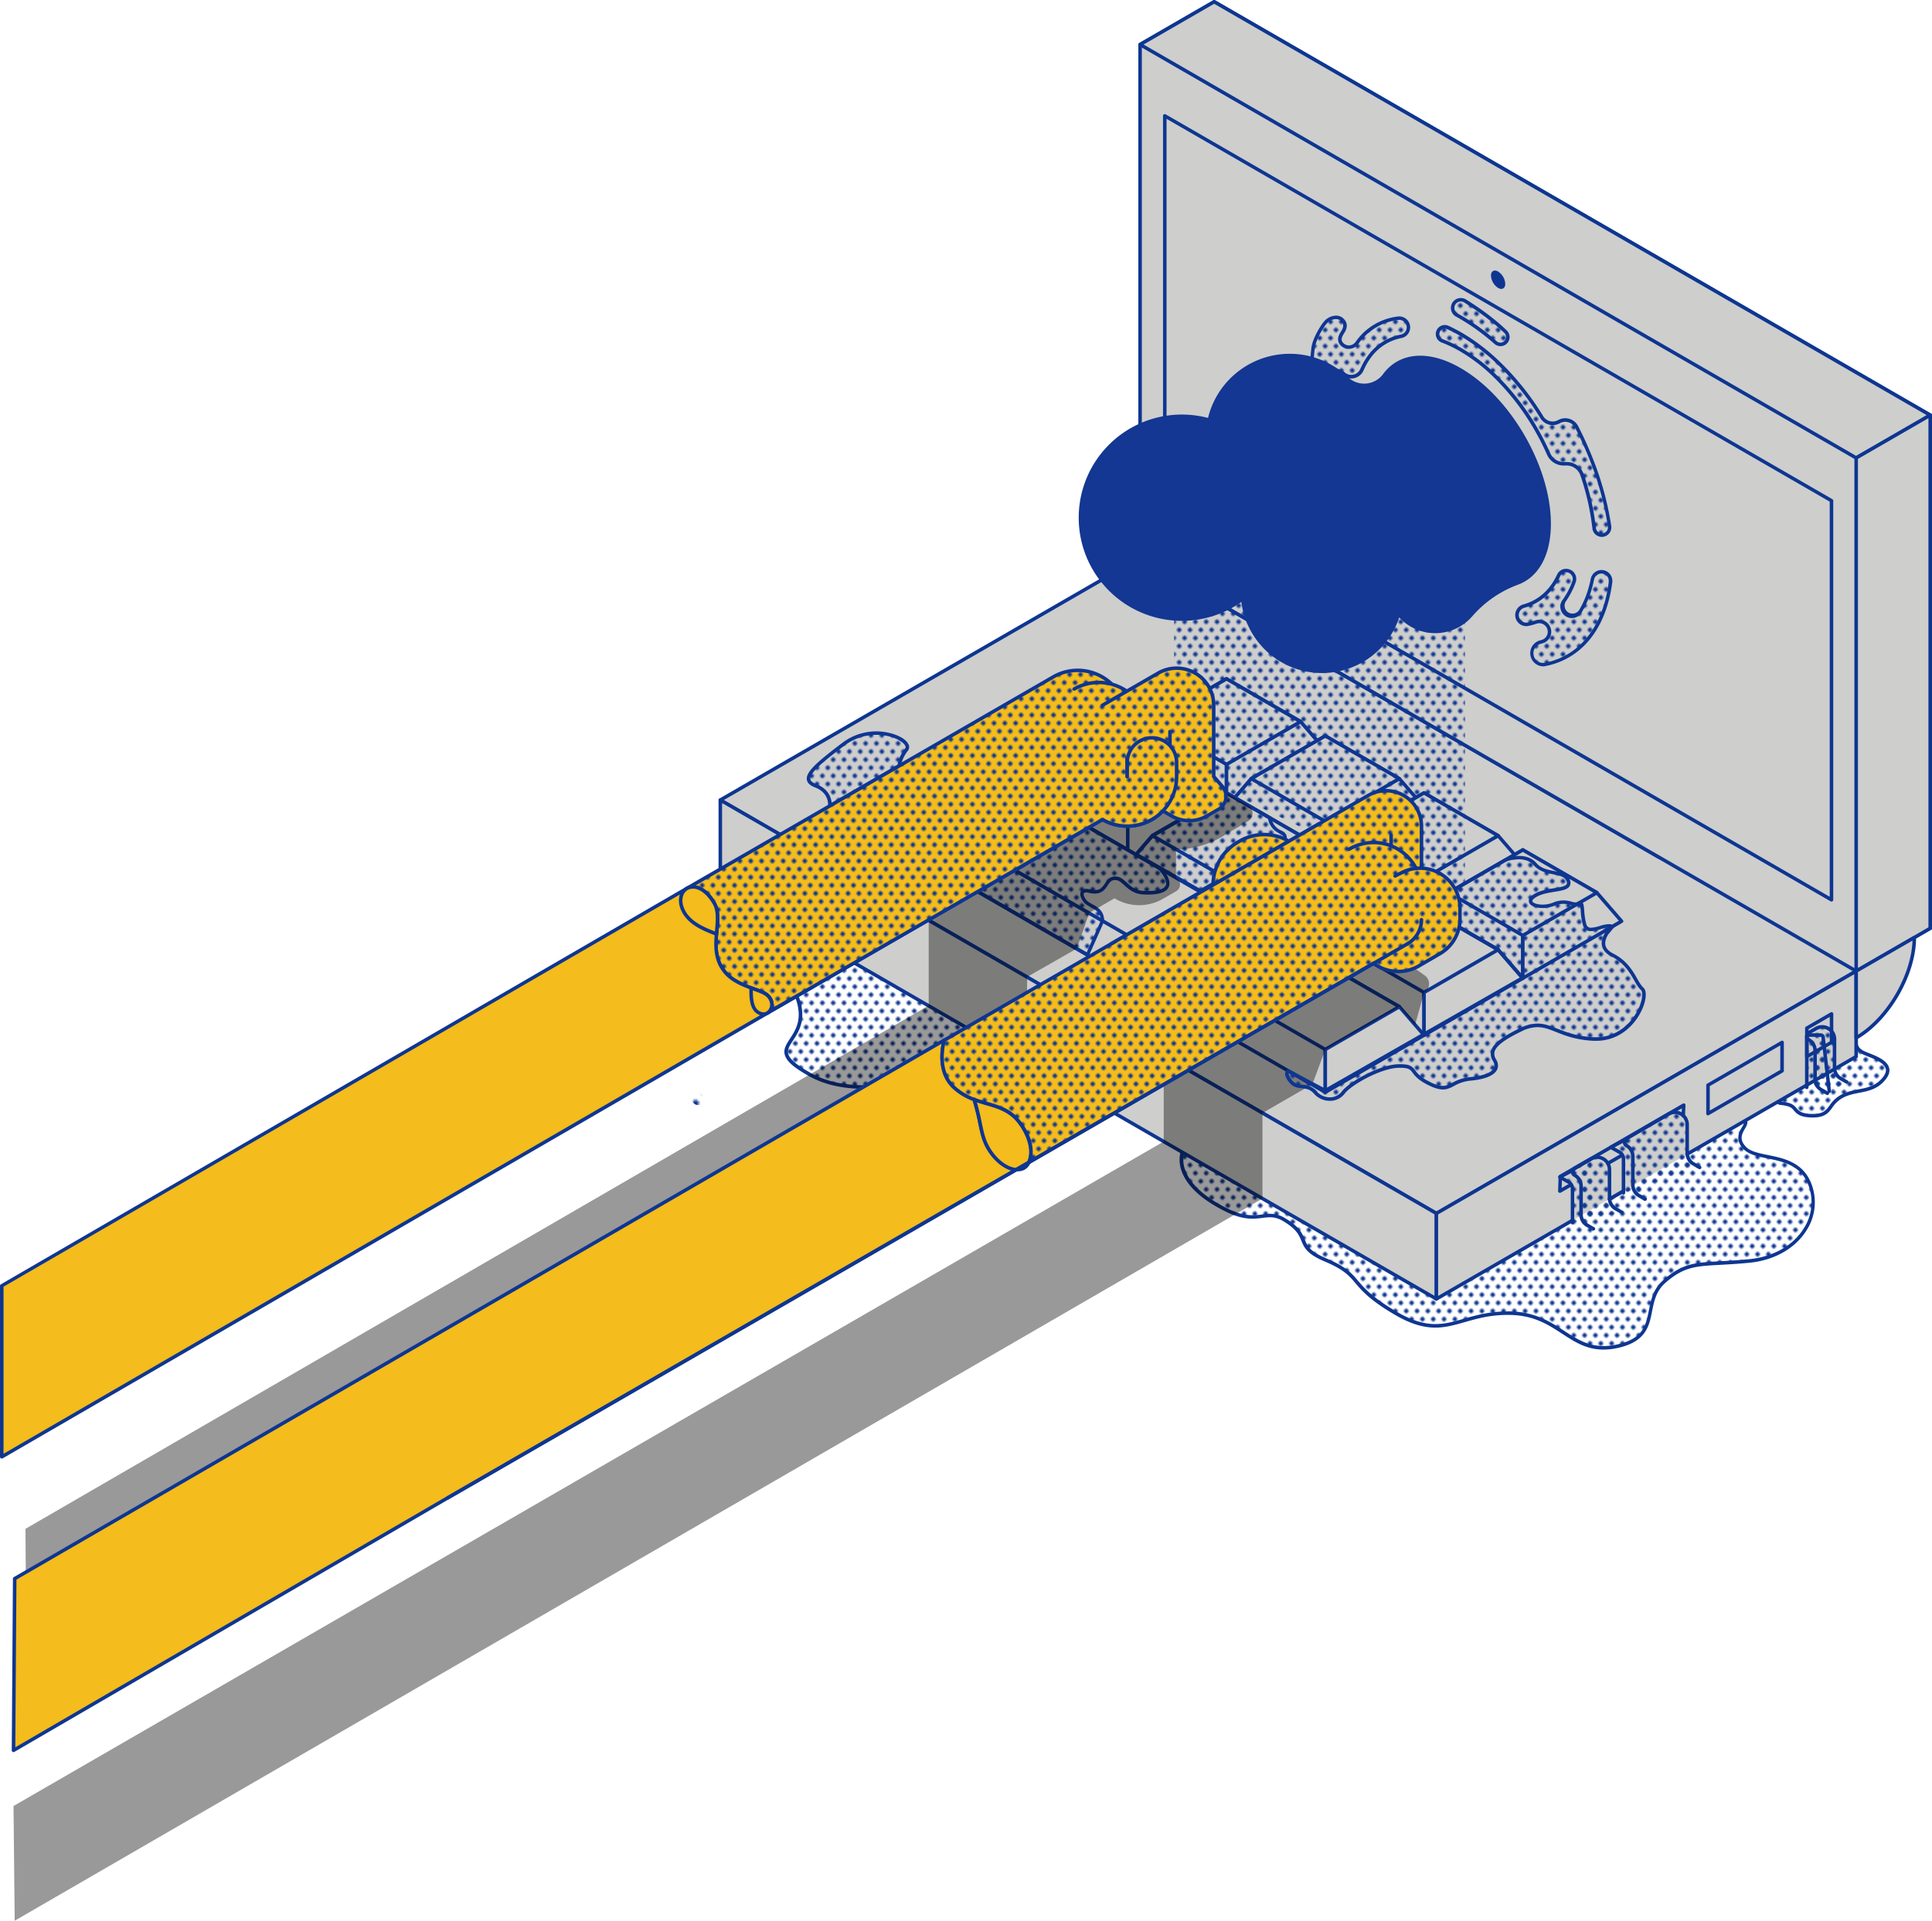 <svg xmlns="http://www.w3.org/2000/svg" xmlns:xlink="http://www.w3.org/1999/xlink" viewBox="0 0 1315.2 1307.65"><defs><style>.cls-1{fill:none;}.cls-2{fill:#0e3691;}.cls-3{fill:url(#새_패턴_견본_1);}.cls-4{fill:url(#새_패턴_견본_1-3);}.cls-5{fill:#cececd;}.cls-6{fill:#010000;opacity:0.4;}.cls-7{fill:#133792;}.cls-8{fill:#f4bc1c;}.cls-9{fill:url(#새_패턴_견본_1-33);}</style><pattern id="새_패턴_견본_1" data-name="새 패턴 견본 1" width="8" height="12" patternTransform="translate(-101.89 -13.37) scale(1.37)" patternUnits="userSpaceOnUse" viewBox="0 0 8 12"><rect class="cls-1" width="8" height="12"/><circle class="cls-2" cx="8" cy="12" r="1.65"/><circle class="cls-2" cy="12" r="1.65"/><circle class="cls-2" cx="4" cy="6" r="1.65"/><circle class="cls-2" cx="8" r="1.65"/><circle class="cls-2" r="1.65"/></pattern><pattern id="새_패턴_견본_1-3" data-name="새 패턴 견본 1" width="8" height="12" patternTransform="translate(26.24 -29.31) scale(0.92)" patternUnits="userSpaceOnUse" viewBox="0 0 8 12"><rect class="cls-1" width="8" height="12"/><circle class="cls-2" cx="8" cy="12" r="1.65"/><circle class="cls-2" cy="12" r="1.65"/><circle class="cls-2" cx="4" cy="6" r="1.65"/><circle class="cls-2" cx="8" r="1.65"/><circle class="cls-2" r="1.65"/></pattern><pattern id="새_패턴_견본_1-33" data-name="새 패턴 견본 1" width="8" height="12" patternTransform="translate(25.32 -32.07) scale(0.92)" patternUnits="userSpaceOnUse" viewBox="0 0 8 12"><rect class="cls-1" width="8" height="12"/><circle class="cls-2" cx="8" cy="12" r="1.65"/><circle class="cls-2" cy="12" r="1.65"/><circle class="cls-2" cx="4" cy="6" r="1.65"/><circle class="cls-2" cx="8" r="1.65"/><circle class="cls-2" r="1.65"/></pattern></defs><title>자산 2</title><g id="레이어_2" data-name="레이어 2"><g id="Layer_1" data-name="Layer 1"><circle class="cls-3" cx="475.19" cy="748.36" r="4.03"/><path class="cls-4" d="M512,598s-27.49,3.73-24.06,28.12,41.51,18.41,54.44,52-28.38,32.45,8.74,53.29,87.54-3.13,130.06,1.64,57.24-28.28,57.24-28.28Z"/><path class="cls-2" d="M589.16,741.29c-15.69,0-28-2.8-38.68-8.8-10.33-5.8-15.2-10.15-16.28-14.54-1-3.88,1.17-7.13,3.63-10.9,4-6.15,9-13.81,3.38-28.46-6.58-17.11-20-23.73-31.74-29.57-10.82-5.35-21-10.41-22.76-22.68-1-7,.4-13.09,4.13-18,7.18-9.49,20.39-11.38,20.95-11.45a1.2,1.2,0,0,1,.67.1L738.88,703.71a1.2,1.2,0,0,1,.59,1.57c-.13.3-13.54,29.46-50.12,29.46h0a75,75,0,0,1-8.35-.48,108,108,0,0,0-12.1-.64c-12.94,0-26.65,1.95-39.9,3.83S602.07,741.29,589.16,741.29Zm-77.39-142c-2.06.36-13.06,2.59-19,10.48-3.33,4.4-4.56,9.86-3.66,16.23,1.55,11,10.77,15.59,21.45,20.87,12.19,6,26,12.87,32.92,30.85,6.08,15.79.48,24.37-3.61,30.63-2.24,3.43-4,6.14-3.31,9,.88,3.59,5.69,7.73,15.12,13,10.33,5.8,22.25,8.5,37.51,8.5,12.73,0,26.33-1.93,39.49-3.8,13.34-1.9,27.13-3.86,40.24-3.86a110.09,110.09,0,0,1,12.37.65,72.79,72.79,0,0,0,8.08.46c31.13,0,44.68-21.9,47.4-27Z"/><path class="cls-4" d="M1187.94,763c3.09,3-8.93,9.5,0,18.62s35.89,2.14,44.33,25-9.19,48.66-41.54,51.76-40.76-.72-57.5,13.79-.88,37.43-32.37,44.3-37.68-21.75-72.61-22.51-44.45,19.76-78.13,0S928.9,869,902.18,857.67c-22.16-9.37-8.08-15.75-28.32-27.53-12.52-7.29-17.56,4.17-38.92-6.37-38.21-18.85-29.85-39.52-29.85-39.52Z"/><path class="cls-2" d="M1091.55,918.81c-11.58,0-19.54-5.2-28-10.71-9.43-6.15-19.18-12.52-35.35-12.87-13-.29-22.56,2.46-31,4.87-6.73,1.93-13.08,3.75-20.11,3.75-8.64,0-17.42-2.79-27.62-8.78-17-9.95-22.43-16.38-26.84-21.56s-7.82-9.18-21-14.74c-12-5.08-13.83-9.44-15.75-14.06-1.66-4-3.37-8.11-12.71-13.54a16.39,16.39,0,0,0-8.65-2.44,41.5,41.5,0,0,0-5.13.43,51.68,51.68,0,0,1-6.75.53c-5.79,0-11.61-1.54-18.32-4.86-38.76-19.13-30.78-40.16-30.43-41a1.2,1.2,0,0,1,1-.75l382.84-21.22a1.22,1.22,0,0,1,.9.34c1.81,1.76.52,4-.73,6.15-2,3.46-4.26,7.38.75,12.49,3,3.11,8.52,4.22,14.85,5.51,10.78,2.19,24.2,4.91,29.75,20a35.13,35.13,0,0,1-3.54,31.42c-7.74,12.31-22,20.31-39,21.95-7.77.75-14.06,1.09-19.62,1.39-17,.93-24.79,1.35-37.21,12.11-6.46,5.59-7.86,12.62-9.21,19.42-2,10.26-4.16,20.88-23.69,25.14A45.06,45.06,0,0,1,1091.55,918.81Zm-65.2-26,1.92,0c16.86.37,27.35,7.22,36.61,13.26,8.13,5.31,15.81,10.32,26.67,10.32a42.67,42.67,0,0,0,9.05-1c18-3.93,19.78-12.89,21.85-23.27,1.43-7.2,2.92-14.64,10-20.77,13-11.3,21.07-11.74,38.66-12.69,5.53-.3,11.79-.64,19.52-1.38,16.3-1.57,29.87-9.16,37.2-20.84a32.78,32.78,0,0,0,3.33-29.32c-5.09-13.81-17.25-16.27-28-18.45-6.44-1.31-12.52-2.54-16.09-6.18-6.28-6.41-3.17-11.8-1.11-15.36a7.81,7.81,0,0,0,1.28-2.86L806,785.39a19.31,19.31,0,0,0,.89,11.33c4.38,12,18,20.73,28.59,26,6.37,3.14,11.86,4.61,17.26,4.61a50.07,50.07,0,0,0,6.45-.51,43.21,43.21,0,0,1,5.43-.45,18.65,18.65,0,0,1,9.85,2.77c10,5.84,12,10.54,13.71,14.69,1.8,4.33,3.36,8.08,14.47,12.77,13.67,5.78,17.29,10,21.86,15.39,4.29,5,9.62,11.3,26.22,21,9.83,5.76,18.22,8.45,26.41,8.45,6.69,0,12.6-1.69,19.45-3.66C1004.74,895.47,1014,892.82,1026.35,892.82Z"/><path class="cls-4" d="M1263.58,709.65s-1,4.17,4.75,7,22.59,6.83,14.58,17.3-19,7.15-28.87,12.42-7,13.29-19.93,13.29-10.54-5.73-16.27-7.45-7-.36-7.11-2.3S1263.58,709.65,1263.58,709.65Z"/><path class="cls-2" d="M1234.1,760.81c-8.78,0-11-2.58-13-4.86a7.1,7.1,0,0,0-3.59-2.64,24.31,24.31,0,0,0-5-1c-1.4-.14-2.85-.29-3-2.4-.06-1-.1-1.86,26.87-21.87,13.08-9.7,26.35-19.3,26.48-19.39a1.2,1.2,0,0,1,1.87,1.25c0,.12-.64,3.3,4.11,5.61.89.43,2.08.9,3.44,1.45,5.19,2.06,12.29,4.88,13.69,9.93.67,2.41,0,5-2.13,7.73-5.25,6.85-11.77,8.12-18.09,9.35-3.73.73-7.58,1.48-11.17,3.39a20.1,20.1,0,0,0-7.2,6.68C1244.83,757.54,1242.41,760.81,1234.1,760.81Zm-21.92-10.92.56.06a26.41,26.41,0,0,1,5.44,1.07,9.37,9.37,0,0,1,4.71,3.36c1.73,2,3.52,4,11.21,4,7.11,0,8.9-2.42,11.37-5.77a22.37,22.37,0,0,1,8-7.37c3.9-2.09,7.94-2.87,11.84-3.63,6.14-1.2,11.95-2.33,16.64-8.46,1.62-2.12,2.19-4,1.72-5.63-1.08-3.9-7.54-6.47-12.26-8.34-1.41-.56-2.63-1-3.61-1.52-3.61-1.75-4.89-4-5.31-5.78C1243.84,725.43,1216,746,1212.17,749.9Z"/><polyline class="cls-5" points="1263.58 661.13 977.82 826.11 490.35 544.67 776.11 379.69 910.58 457.32 1129.1 583.49"/><path class="cls-2" d="M977.82,827.3a1.21,1.21,0,0,1-.6-.16L489.75,545.71a1.2,1.2,0,0,1,0-2.07l285.76-165a1.2,1.2,0,0,1,1.2,0l353,203.8a1.2,1.2,0,1,1-1.2,2.07L776.11,381.07,492.75,544.67,977.82,824.72,1263,660.09a1.2,1.2,0,1,1,1.2,2.07l-285.76,165A1.21,1.21,0,0,1,977.82,827.3Z"/><polygon class="cls-5" points="490.35 544.67 977.82 826.11 977.82 884.34 490.35 602.9 490.35 544.67"/><path class="cls-2" d="M977.82,885.53a1.22,1.22,0,0,1-.6-.16L489.75,603.93a1.2,1.2,0,0,1-.6-1V544.67a1.2,1.2,0,0,1,1.8-1L978.42,825.07a1.2,1.2,0,0,1,.6,1v58.23a1.2,1.2,0,0,1-.6,1A1.22,1.22,0,0,1,977.82,885.53ZM491.55,602.2,976.62,882.26V826.8L491.55,546.74Z"/><line class="cls-5" x1="1105.01" y1="810.9" x2="1095.68" y2="816.29"/><path class="cls-2" d="M1095.68,817.49a1.2,1.2,0,0,1-.6-2.24l9.33-5.38a1.2,1.2,0,1,1,1.2,2.07l-9.33,5.38A1.19,1.19,0,0,1,1095.68,817.49Z"/><polyline class="cls-5" points="1070.47 830.84 977.82 884.34 977.82 826.11 1263.58 661.13 1263.58 719.36 1148.6 785.74"/><path class="cls-2" d="M977.82,885.53a1.22,1.22,0,0,1-.6-.16,1.2,1.2,0,0,1-.6-1V826.11a1.2,1.2,0,0,1,.6-1l285.76-165a1.2,1.2,0,0,1,1.8,1v58.23a1.2,1.2,0,0,1-.6,1l-115,66.38a1.2,1.2,0,1,1-1.2-2.07l114.38-66V663.2L979,826.8v55.46l90.86-52.46a1.2,1.2,0,1,1,1.2,2.07l-92.65,53.49A1.22,1.22,0,0,1,977.82,885.53Z"/><line class="cls-5" x1="1105.01" y1="810.9" x2="1095.68" y2="816.29"/><path class="cls-2" d="M1095.68,817.49a1.2,1.2,0,0,1-.6-2.24l9.33-5.38a1.2,1.2,0,1,1,1.2,2.07l-9.33,5.38A1.19,1.19,0,0,1,1095.68,817.49Z"/><polygon class="cls-5" points="776.11 379.69 776.11 30.31 826.54 1.2 1314 282.64 1314 632.01 1263.58 661.13 1129.1 583.49 910.58 457.32 776.11 379.69"/><path class="cls-2" d="M1263.58,662.32a1.19,1.19,0,0,1-.6-.16L775.51,380.72a1.2,1.2,0,0,1-.6-1V30.31a1.2,1.2,0,0,1,.6-1L825.94.16a1.2,1.2,0,0,1,1.2,0L1314.6,281.6a1.2,1.2,0,0,1,.6,1V632a1.2,1.2,0,0,1-.6,1l-50.43,29.11A1.19,1.19,0,0,1,1263.58,662.32ZM777.31,379l486.27,280.75,49.23-28.42v-348L826.54,2.58,777.31,31Z"/><polygon class="cls-5" points="1246.77 340.87 792.92 78.84 792.92 350.57 1246.77 612.6 1246.77 340.87"/><path class="cls-2" d="M1246.77,613.8a1.19,1.19,0,0,1-.6-.16l-453.85-262a1.2,1.2,0,0,1-.6-1V78.84a1.2,1.2,0,0,1,1.8-1l453.85,262a1.2,1.2,0,0,1,.6,1V612.6a1.2,1.2,0,0,1-1.2,1.2ZM794.12,349.88l451.45,260.65v-269L794.12,80.91Z"/><polygon class="cls-5" points="826.54 1.2 776.11 30.31 1263.58 311.75 1314 282.64 826.54 1.2"/><path class="cls-2" d="M1263.58,312.95a1.2,1.2,0,0,1-.6-.16L775.51,31.35a1.2,1.2,0,0,1,0-2.07L825.94.16a1.2,1.2,0,0,1,1.2,0L1314.6,281.6a1.2,1.2,0,0,1,0,2.07l-50.43,29.11A1.2,1.2,0,0,1,1263.58,312.95ZM778.5,30.31l485.07,280.06,48-27.73L826.54,2.58Z"/><polygon class="cls-5" points="1263.58 311.75 1263.58 311.75 1263.58 661.13 1314 632.01 1314 282.64 1314 282.64 1263.58 311.75"/><path class="cls-2" d="M1263.58,662.32a1.2,1.2,0,0,1-1.2-1.2V311.75a1.2,1.2,0,0,1,.6-1l50.43-29.11a1.2,1.2,0,0,1,1.79,1V632a1.2,1.2,0,0,1-.6,1l-50.43,29.11A1.19,1.19,0,0,1,1263.58,662.32Zm1.2-349.88V659.05l48-27.73V284.71Z"/><path class="cls-2" d="M1024.7,193.25c0,3.08-2.18,4.32-4.86,2.77a10.7,10.7,0,0,1-4.86-8.38c0-3.08,2.17-4.32,4.86-2.77A10.71,10.71,0,0,1,1024.7,193.25Z"/><path class="cls-5" d="M1303.18,638.26h0l-39.6,22.86v45.44C1285.45,693.94,1303.18,663.36,1303.18,638.26Z"/><path class="cls-2" d="M1263.58,707.76a1.2,1.2,0,0,1-1.2-1.2V661.13a1.2,1.2,0,0,1,.6-1l39.6-22.86a1.2,1.2,0,0,1,1.8,1c0,25.44-18,56.54-40.2,69.34A1.2,1.2,0,0,1,1263.58,707.76Zm1.2-45.95v42.63c20.07-12.64,36.24-40.52,37.16-64.08Z"/><path class="cls-2" d="M1230,720.55a1.2,1.2,0,0,1-1.2-1.2V699.94a1.2,1.2,0,0,1,.6-1l16.81-9.71a1.2,1.2,0,0,1,1.8,1v19.41a1.2,1.2,0,0,1-.6,1l-16.81,9.71A1.2,1.2,0,0,1,1230,720.55Zm1.2-19.92v16.64l14.41-8.32V692.31Z"/><polygon class="cls-5" points="1213.15 709.65 1213.15 729.06 1162.72 758.17 1162.72 738.76 1213.15 709.65"/><path class="cls-2" d="M1162.72,759.37a1.2,1.2,0,0,1-1.2-1.2V738.76a1.2,1.2,0,0,1,.6-1l50.43-29.11a1.2,1.2,0,0,1,1.8,1v19.41a1.2,1.2,0,0,1-.6,1l-50.43,29.12A1.2,1.2,0,0,1,1162.72,759.37Zm1.2-19.92V756.1l48-27.73V711.72Z"/><path class="cls-2" d="M1094.53,793.24a1.2,1.2,0,0,1-.6-2.23l9-5.19a1.2,1.2,0,0,1,1.2,2.08l-9,5.19A1.19,1.19,0,0,1,1094.53,793.24Z"/><path class="cls-2" d="M1061.87,812.1a1.2,1.2,0,0,1-1.2-1.24l.34-10a1.2,1.2,0,0,1,.6-1l84-48.52a1.2,1.2,0,0,1,1.79,1.09l-.34,7.23a1.19,1.19,0,0,1-1.25,1.14,1.2,1.2,0,0,1-1.14-1.25l.24-5-81.57,47.1-.25,7.16,5.24-3a1.2,1.2,0,0,1,1.2,2.08l-7.11,4.11A1.21,1.21,0,0,1,1061.87,812.1Z"/><polygon class="cls-5" points="784.51 491.29 767.71 510.7 834.94 549.52 834.94 549.52 834.94 462.18 784.51 491.29"/><path class="cls-2" d="M834.94,550.72a1.19,1.19,0,0,1-.6-.16l-67.24-38.82a1.2,1.2,0,0,1-.31-1.82l16.81-19.41a1.18,1.18,0,0,1,.31-.25l50.43-29.11a1.2,1.2,0,0,1,1.8,1v87.34a1.2,1.2,0,0,1-1.2,1.2Zm-65.38-40.33,64.18,37.06V464.25l-48.46,28Z"/><polygon class="cls-5" points="885.37 491.29 834.94 462.18 834.94 462.18 834.94 549.52 902.18 510.7 885.37 491.29"/><path class="cls-2" d="M834.94,550.72a1.2,1.2,0,0,1-1.2-1.2V462.18a1.2,1.2,0,0,1,1.8-1L886,490.25a1.2,1.2,0,0,1,.31.25l16.81,19.41a1.2,1.2,0,0,1-.31,1.82l-67.24,38.82A1.19,1.19,0,0,1,834.94,550.72Zm1.2-86.47v83.19l64.18-37.06L884.6,492.23Z"/><polygon class="cls-5" points="834.94 520.4 885.37 491.29 834.94 462.18 784.51 491.29 834.94 520.4"/><path class="cls-2" d="M834.94,521.6a1.19,1.19,0,0,1-.6-.16l-50.43-29.11a1.2,1.2,0,0,1,0-2.07l50.43-29.11a1.2,1.2,0,0,1,1.2,0L886,490.25a1.2,1.2,0,0,1,0,2.07l-50.43,29.11A1.2,1.2,0,0,1,834.94,521.6Zm-48-30.31,48,27.73,48-27.73-48-27.73Z"/><polygon class="cls-5" points="851.75 530.11 834.94 549.52 902.18 588.34 902.18 588.34 902.18 501 851.75 530.11"/><path class="cls-2" d="M902.18,589.54a1.2,1.2,0,0,1-.6-.16l-67.24-38.82a1.2,1.2,0,0,1-.31-1.82l16.81-19.41a1.17,1.17,0,0,1,.31-.25L901.58,500a1.2,1.2,0,0,1,1.8,1v87.34a1.2,1.2,0,0,1-1.2,1.2ZM836.8,549.21,901,586.26V503.07l-48.46,28Z"/><polygon class="cls-5" points="952.61 530.11 902.18 501 902.18 501 902.18 588.34 969.41 549.52 952.61 530.11"/><path class="cls-2" d="M902.18,589.54a1.2,1.2,0,0,1-1.2-1.2V501a1.2,1.2,0,0,1,1.8-1l50.43,29.12a1.2,1.2,0,0,1,.31.25l16.81,19.41a1.2,1.2,0,0,1-.31,1.82l-67.24,38.82A1.2,1.2,0,0,1,902.18,589.54Zm1.2-86.47v83.19l64.19-37.06L951.83,531Z"/><polygon class="cls-5" points="902.18 559.22 952.61 530.11 902.18 501 851.75 530.11 902.18 559.22"/><path class="cls-2" d="M902.18,560.42a1.2,1.2,0,0,1-.6-.16l-50.43-29.11a1.2,1.2,0,0,1,0-2.07L901.58,500a1.2,1.2,0,0,1,1.2,0l50.43,29.12a1.2,1.2,0,0,1,0,2.07l-50.43,29.11A1.19,1.19,0,0,1,902.18,560.42Zm-48-30.31,48,27.73,48-27.73-48-27.73Z"/><polygon class="cls-5" points="918.99 568.93 902.18 588.34 969.41 627.16 969.41 627.16 969.41 539.82 918.99 568.93"/><path class="cls-2" d="M969.41,628.36a1.2,1.2,0,0,1-.6-.16l-67.24-38.82a1.2,1.2,0,0,1-.31-1.82l16.81-19.41a1.2,1.2,0,0,1,.31-.25l50.43-29.11a1.2,1.2,0,0,1,1.8,1v87.34a1.2,1.2,0,0,1-1.2,1.2ZM904,588l64.18,37.06V541.89l-48.46,28Z"/><polygon class="cls-5" points="1019.84 568.93 969.41 539.82 969.41 539.82 969.41 627.16 1036.65 588.34 1019.84 568.93"/><path class="cls-2" d="M969.41,628.36a1.2,1.2,0,0,1-1.2-1.2V539.82a1.2,1.2,0,0,1,1.8-1l50.43,29.11a1.19,1.19,0,0,1,.31.25l16.81,19.41a1.2,1.2,0,0,1-.31,1.82L970,628.2A1.19,1.19,0,0,1,969.41,628.36Zm1.2-86.47v83.19L1034.8,588l-15.73-18.16Z"/><polygon class="cls-5" points="969.41 598.04 1019.84 568.93 969.41 539.82 918.99 568.93 969.41 598.04"/><path class="cls-2" d="M969.41,599.24a1.2,1.2,0,0,1-.6-.16L918.39,570a1.2,1.2,0,0,1,0-2.07l50.43-29.11a1.19,1.19,0,0,1,1.2,0l50.43,29.11a1.2,1.2,0,0,1,0,2.07L970,599.08A1.19,1.19,0,0,1,969.41,599.24Zm-48-30.31,48,27.73,48-27.73-48-27.73Z"/><polygon class="cls-5" points="717.28 530.11 700.47 549.52 767.71 588.34 767.71 588.34 767.71 501 717.28 530.11"/><path class="cls-2" d="M767.7,589.54a1.2,1.2,0,0,1-.6-.16l-67.24-38.82a1.2,1.2,0,0,1-.31-1.82l16.81-19.41a1.19,1.19,0,0,1,.31-.25L767.11,500a1.2,1.2,0,0,1,1.8,1v87.34a1.2,1.2,0,0,1-1.2,1.2Zm-65.38-40.33,64.18,37.06V503.07L718,531Z"/><polygon class="cls-5" points="818.13 530.11 767.71 501 767.71 501 767.71 588.34 834.94 549.52 818.13 530.11"/><path class="cls-2" d="M767.7,589.54a1.2,1.2,0,0,1-1.2-1.2V501a1.2,1.2,0,0,1,1.8-1l50.43,29.12a1.16,1.16,0,0,1,.31.25l16.81,19.41a1.2,1.2,0,0,1-.31,1.82L768.3,589.38A1.19,1.19,0,0,1,767.7,589.54Zm1.2-86.47v83.19l64.18-37.06L817.36,531Z"/><polygon class="cls-5" points="767.71 559.22 818.13 530.11 767.71 501 717.28 530.11 767.71 559.22"/><path class="cls-2" d="M767.7,560.42a1.19,1.19,0,0,1-.6-.16l-50.43-29.11a1.2,1.2,0,0,1,0-2.07L767.11,500a1.2,1.2,0,0,1,1.2,0l50.43,29.12a1.2,1.2,0,0,1,0,2.07L768.3,560.26A1.19,1.19,0,0,1,767.7,560.42Zm-48-30.31,48,27.73,48-27.73-48-27.73Z"/><polygon class="cls-5" points="784.51 568.93 767.71 588.34 834.94 627.16 834.94 627.16 834.94 539.82 784.51 568.93"/><path class="cls-2" d="M834.94,628.36a1.19,1.19,0,0,1-.6-.16l-67.24-38.82a1.2,1.2,0,0,1-.31-1.82l16.81-19.41a1.18,1.18,0,0,1,.31-.25l50.43-29.11a1.2,1.2,0,0,1,1.8,1v87.34a1.2,1.2,0,0,1-1.2,1.2ZM769.56,588l64.18,37.06v-83.2l-48.46,28Z"/><polygon class="cls-5" points="885.37 568.93 834.94 539.82 834.94 539.82 834.94 627.16 902.18 588.34 885.37 568.93"/><path class="cls-2" d="M834.94,628.36a1.2,1.2,0,0,1-1.2-1.2V539.81a1.2,1.2,0,0,1,1.8-1L886,567.89a1.2,1.2,0,0,1,.31.25l16.81,19.41a1.2,1.2,0,0,1-.31,1.82L835.54,628.2A1.2,1.2,0,0,1,834.94,628.36Zm1.2-86.47v83.2L900.32,588,884.6,569.87Z"/><polygon class="cls-5" points="834.94 598.04 885.37 568.93 834.94 539.82 784.51 568.93 834.94 598.04"/><path class="cls-2" d="M834.94,599.24a1.19,1.19,0,0,1-.6-.16L783.91,570a1.2,1.2,0,0,1,0-2.07l50.43-29.11a1.19,1.19,0,0,1,1.2,0L886,567.89a1.2,1.2,0,0,1,0,2.07l-50.43,29.11A1.19,1.19,0,0,1,834.94,599.24Zm-48-30.31,48,27.73,48-27.73-48-27.73Z"/><polygon class="cls-5" points="986.22 607.75 969.41 627.16 1036.65 665.98 1036.65 665.98 1036.65 578.63 986.22 607.75"/><path class="cls-2" d="M1036.65,667.18a1.2,1.2,0,0,1-.6-.16L968.82,628.2a1.2,1.2,0,0,1-.31-1.82L985.32,607a1.16,1.16,0,0,1,.31-.25l50.43-29.11a1.2,1.2,0,0,1,1.8,1V666a1.2,1.2,0,0,1-1.2,1.2Zm-65.38-40.33,64.18,37.06V580.71l-48.46,28Z"/><polygon class="cls-5" points="1087.08 607.75 1036.65 578.63 1036.65 578.63 1036.65 665.98 1103.89 627.16 1087.08 607.75"/><path class="cls-2" d="M1036.65,667.18a1.2,1.2,0,0,1-1.2-1.2V578.63a1.2,1.2,0,0,1,1.79-1l50.43,29.11a1.2,1.2,0,0,1,.31.25l16.81,19.41a1.2,1.2,0,0,1-.31,1.82L1037.25,667A1.19,1.19,0,0,1,1036.65,667.18Zm1.2-86.47V663.9L1102,626.85l-15.73-18.16Z"/><polygon class="cls-5" points="1036.65 636.86 1087.08 607.75 1036.65 578.63 986.22 607.75 1036.65 636.86"/><path class="cls-2" d="M1036.65,638.06a1.2,1.2,0,0,1-.6-.16l-50.43-29.12a1.2,1.2,0,0,1,0-2.07l50.43-29.11a1.19,1.19,0,0,1,1.2,0l50.43,29.11a1.2,1.2,0,0,1,0,2.07l-50.43,29.12A1.19,1.19,0,0,1,1036.65,638.06Zm-48-30.31,48,27.73,48-27.73-48-27.73Z"/><polygon class="cls-5" points="851.75 607.75 834.94 627.16 969.41 704.8 969.41 704.8 969.41 617.45 902.18 578.63 851.75 607.75"/><path class="cls-2" d="M969.41,706a1.21,1.21,0,0,1-.6-.16L834.34,628.2a1.2,1.2,0,0,1-.31-1.82L850.85,607a1.18,1.18,0,0,1,.31-.25l50.43-29.11a1.2,1.2,0,0,1,1.2,0L970,616.42a1.2,1.2,0,0,1,.6,1V704.8a1.2,1.2,0,0,1-1.2,1.2ZM836.8,626.85l131.42,75.88V618.15l-66-38.13-49.65,28.67Z"/><polygon class="cls-5" points="1019.84 646.57 969.41 617.45 969.41 617.45 969.41 704.8 1036.65 665.98 1019.84 646.57"/><path class="cls-2" d="M969.41,706a1.2,1.2,0,0,1-1.2-1.2V617.45a1.2,1.2,0,0,1,1.8-1l50.43,29.11a1.2,1.2,0,0,1,.31.25l16.81,19.41a1.2,1.2,0,0,1-.31,1.82L970,705.83A1.2,1.2,0,0,1,969.41,706Zm1.2-86.47v83.19l64.18-37.06-15.73-18.16Z"/><polygon class="cls-5" points="969.41 675.68 1019.84 646.57 902.18 578.63 851.75 607.75 969.41 675.68"/><path class="cls-2" d="M969.41,676.88a1.2,1.2,0,0,1-.6-.16L851.15,608.78a1.2,1.2,0,0,1,0-2.07l50.43-29.11a1.2,1.2,0,0,1,1.2,0l117.66,67.93a1.2,1.2,0,0,1,0,2.07L970,676.72A1.19,1.19,0,0,1,969.41,676.88ZM854.15,607.75,969.41,674.3l48-27.73L902.18,580Z"/><polygon class="cls-5" points="650.04 568.93 633.23 588.34 834.94 704.8 834.94 704.8 834.94 617.45 700.47 539.82 650.04 568.93"/><path class="cls-2" d="M834.94,706a1.2,1.2,0,0,1-.6-.16L632.63,589.38a1.2,1.2,0,0,1-.31-1.82l16.81-19.41a1.19,1.19,0,0,1,.31-.25l50.43-29.11a1.2,1.2,0,0,1,1.2,0l134.47,77.64a1.2,1.2,0,0,1,.6,1V704.8a1.2,1.2,0,0,1-1.2,1.2ZM635.08,588l198.66,114.7V618.15L700.47,541.2l-49.65,28.67Z"/><polygon class="cls-5" points="885.37 646.57 834.94 617.45 834.94 617.45 834.94 704.8 902.18 665.98 885.37 646.57"/><path class="cls-2" d="M834.94,706a1.2,1.2,0,0,1-1.2-1.2V617.45a1.2,1.2,0,0,1,1.8-1L886,645.53a1.21,1.21,0,0,1,.31.25l16.81,19.41a1.2,1.2,0,0,1-.31,1.82l-67.24,38.82A1.2,1.2,0,0,1,834.94,706Zm1.2-86.47v83.19l64.18-37.06L884.6,647.5Z"/><polygon class="cls-5" points="834.94 675.68 885.37 646.57 700.47 539.82 650.04 568.93 834.94 675.68"/><path class="cls-2" d="M834.94,676.88a1.19,1.19,0,0,1-.6-.16L649.44,570a1.2,1.2,0,0,1,0-2.07l50.43-29.11a1.2,1.2,0,0,1,1.2,0L886,645.53a1.2,1.2,0,0,1,0,2.07l-50.43,29.11A1.2,1.2,0,0,1,834.94,676.88Zm-182.51-108L834.94,674.3l48-27.73L700.47,541.2Z"/><polygon class="cls-5" points="851.75 685.39 834.94 704.8 902.18 743.62 902.18 743.62 902.18 656.27 851.75 685.39"/><path class="cls-2" d="M902.18,744.81a1.2,1.2,0,0,1-.6-.16l-67.24-38.82A1.2,1.2,0,0,1,834,704l16.81-19.41a1.2,1.2,0,0,1,.31-.25l50.43-29.11a1.2,1.2,0,0,1,1.8,1v87.34a1.2,1.2,0,0,1-1.2,1.2ZM836.8,704.48,901,741.54V658.35l-48.46,28Z"/><polygon class="cls-5" points="952.61 685.39 902.18 656.27 902.18 656.27 902.18 743.62 969.41 704.8 952.61 685.39"/><path class="cls-2" d="M902.18,744.81a1.2,1.2,0,0,1-1.2-1.2V656.27a1.2,1.2,0,0,1,1.8-1l50.43,29.11a1.23,1.23,0,0,1,.31.25L970.32,704a1.2,1.2,0,0,1-.31,1.82l-67.24,38.82A1.2,1.2,0,0,1,902.18,744.81Zm1.2-86.47v83.19l64.19-37.06-15.73-18.16Z"/><polygon class="cls-5" points="902.18 714.5 952.61 685.39 902.18 656.27 851.75 685.39 902.18 714.5"/><path class="cls-2" d="M902.18,715.7a1.2,1.2,0,0,1-.6-.16l-50.43-29.11a1.2,1.2,0,0,1,0-2.07l50.43-29.11a1.2,1.2,0,0,1,1.2,0l50.43,29.11a1.2,1.2,0,0,1,0,2.07l-50.43,29.11A1.2,1.2,0,0,1,902.18,715.7Zm-48-30.31,48,27.73,48-27.73-48-27.73Z"/><path class="cls-6" d="M962.95,659.17l7,5a6.85,6.85,0,0,1-.55,11.52h0l-6.09,22.08-10.72-12.38L902.18,714.5l-8.77,23.63-34,19.63V816L10,1307.65l-.8-78.1,783-452.38V718.95l168.09-92.78Z"/><path class="cls-4" d="M741.21,563.33,789.15,591s18.46,17.91-10.63,16.73c-10.1-.41-13.06-8.94-18.09-9.7-9.47-1.45-5.24,12-19.21,8.53-3.83-.94-6.66,1.12-2.84,6.53,3,4.29,12.18,4.35,12.18,13.86l-10.29,23.17L665.56,607Z"/><path class="cls-2" d="M740.26,651.33a1.2,1.2,0,0,1-.6-.16L665,608a1.2,1.2,0,0,1,0-2.08l75.64-43.67a1.19,1.19,0,0,1,1.2,0L789.75,590a1.14,1.14,0,0,1,.24.18c.33.32,8,7.85,5.7,13.5-1.61,4-7.21,5.69-17.22,5.29-6.52-.26-10.26-3.68-13.26-6.42-1.79-1.63-3.33-3-5-3.29a7.83,7.83,0,0,0-1.18-.1c-2.44,0-3.42,1.33-5,3.67s-3.62,5.54-8.77,5.54h0a18.44,18.44,0,0,1-4.41-.6,6,6,0,0,0-1.41-.19c-.39,0-1.34.06-1.64.64s-.08,2,1.47,4.22c.88,1.25,2.54,2.16,4.28,3.13,3.62,2,8.12,4.48,8.12,11.42a1.19,1.19,0,0,1-.1.49l-10.29,23.17a1.2,1.2,0,0,1-1.09.71ZM668,607l71.74,41.42,9.64-21.72c-.1-5.33-3.39-7.15-6.88-9.07-2-1.1-3.88-2.14-5.08-3.84-2.44-3.45-2.24-5.55-1.64-6.7a4,4,0,0,1,3.77-1.94,8.36,8.36,0,0,1,2,.25,16.34,16.34,0,0,0,3.84.53c3.86,0,5.21-2.06,6.77-4.45,1.46-2.23,3.11-4.75,7-4.75a10.24,10.24,0,0,1,1.54.12c2.36.36,4.24,2.08,6.23,3.9,2.85,2.61,6.09,5.57,11.74,5.79,8.59.35,13.76-1,14.9-3.79,1.38-3.4-3.08-8.83-5-10.78l-47.21-27.26Z"/><path class="cls-4" d="M864.32,556.78a12.4,12.4,0,0,0,7.44,9.7c6.87,3,0,9.28,0,9.28l-54.64,30.81-43.65-24.9,11-12.75,50.43-29.11Z"/><path class="cls-2" d="M817.12,607.77a1.19,1.19,0,0,1-.59-.16l-43.65-24.9a1.2,1.2,0,0,1-.31-1.82l11-12.75a1.18,1.18,0,0,1,.31-.25l50.43-29.11a1.19,1.19,0,0,1,1.2,0l29.38,17a1.2,1.2,0,0,1,.6.94,11.11,11.11,0,0,0,6.72,8.7c2.17.94,3.42,2.3,3.71,4,.58,3.46-3,6.84-3.38,7.21a1.17,1.17,0,0,1-.22.16l-54.64,30.81A1.2,1.2,0,0,1,817.12,607.77Zm-41.79-26.41,41.79,23.84,53.92-30.41c.89-.86,2.84-3.17,2.54-5-.15-.9-.93-1.65-2.3-2.25a13.55,13.55,0,0,1-8.07-10.06L834.94,541.2l-49.65,28.67Z"/><path class="cls-6" d="M699.25,665.07l33.82-19.29,8.4-24.26,17.21-9.94h0a32.44,32.44,0,0,0,33,.34l9-5.18a5.23,5.23,0,0,0-.1-9.11h0V578.23h0a61.18,61.18,0,0,0,31.26-8.59l17.46-10.38A6.67,6.67,0,0,0,851,549.11h0l-67.24-38.82L632.21,625.36v59.23L17.33,1040.85l.54,76.71L698.65,723Z"/><path class="cls-4" d="M1097.53,630.83l.12.07Z"/><path class="cls-2" d="M1097.57,632.06a1.14,1.14,0,0,1-.54-.14h0l0,0,0,0,0,0h0a1.2,1.2,0,0,1,1.25-2h0l0,0h0a1.23,1.23,0,0,1,.37,1.62A1.2,1.2,0,0,1,1097.57,632.06Z"/><path class="cls-4" d="M1117.94,673.21c-5-4.61-6.87-16.24-20.41-23.11-8.32-4.23-6.41-10.55-3.7-14.78l3.7-4.49c-4.83-2.89-16.48,6.67-18.86-1.57s-.45-16.39-4.12-14.27-7.59-3.25-16.81.53-21.71-.34-12.69-5.84,25-2.41,22.6-10-15.81-3.44-22.6-11.36-20-3-20-3l-38.8,22.4,7.08,23.5,26.54,15.32,16.6,19.17L902.18,742.46,877,729.06s-3,1.69,1.79,7.32,10.77.78,16.5,7.23,14.89,5.92,19.25,0,25.2-17.91,38.11-17.95,5.42,4.62,20.24,11.95,13.59-1.83,28.25-3.21,19.93-6.41,16.27-12.68-.69-11.84,17.87-20.77,22.68,5,49.72,6.3S1123,677.82,1117.94,673.21Z"/><path class="cls-2" d="M905.16,749.46a14.38,14.38,0,0,1-10.8-5c-2.65-3-5.29-3.26-8.1-3.56s-5.78-.6-8.41-3.69c-2.29-2.69-3.29-5-2.95-6.88a3.27,3.27,0,0,1,1.49-2.27,1.2,1.2,0,0,1,1.15,0l24.63,13.09,132.43-75.67-15.51-17.91-26.36-15.22a1.19,1.19,0,0,1-.55-.69l-7.08-23.5a1.2,1.2,0,0,1,.55-1.38l38.8-22.4.18-.08a29.39,29.39,0,0,1,9.27-1.59c5.22,0,9.28,1.66,12.08,4.93,3.06,3.57,7.61,4.49,12,5.37,4.82,1,9.38,1.88,10.82,6.41a4.54,4.54,0,0,1-.28,3.89c-1.49,2.43-5.34,3-10.21,3.83-4.25.69-9.07,1.46-12.62,3.63-2.09,1.27-2.67,2.31-2.52,2.85.3,1.07,3,2.24,6.91,2.24a19.48,19.48,0,0,0,7.21-1.37,18.17,18.17,0,0,1,7-1.48,21.18,21.18,0,0,1,5.55.86c1.78.46,3.11.76,4.14.16a3.23,3.23,0,0,1,1.61-.5c2.36,0,2.59,2.87,2.88,6.49a44.73,44.73,0,0,0,1.38,9,3.08,3.08,0,0,0,3.39,2.57,23,23,0,0,0,5.73-1.18,24,24,0,0,1,6.21-1.25,5.68,5.68,0,0,1,3,.74,1.2,1.2,0,0,1,.31,1.79l-3.65,4.44c-1.28,2-2.62,5-1.87,7.69.57,2.09,2.3,3.88,5.14,5.32,9.34,4.74,13.24,11.58,16.38,17.06,1.48,2.58,2.75,4.82,4.29,6.23,2.18,2,2.08,7.16-.25,13.17-4.12,10.62-15,23-31.93,23h0c-.55,0-1.11,0-1.67,0-11.87-.56-19.48-3.55-25.6-6-4.69-1.85-8.39-3.31-12.69-3.31a24.72,24.72,0,0,0-10.85,2.85c-11.31,5.44-17.13,9.8-18.32,13.71a6.5,6.5,0,0,0,1,5.38c1.88,3.2,1.35,5.66.59,7.15-2,3.89-8.14,6.42-17.78,7.32a27.39,27.39,0,0,0-11.42,3.63c-2.34,1.23-4.55,2.4-7.58,2.4-2.71,0-5.85-.93-9.9-2.94-7.06-3.49-9.26-6.43-10.86-8.57s-2.44-3.26-8.69-3.26h-.15c-12.58,0-33.16,12-37.15,17.46A12.63,12.63,0,0,1,905.16,749.46Zm-27.88-18.87a1.82,1.82,0,0,0,0,.2c-.08.64.12,2.13,2.42,4.83,2,2.36,4.25,2.6,6.84,2.87,3,.31,6.37.67,9.64,4.35a12,12,0,0,0,9,4.24,10.25,10.25,0,0,0,8.37-4.15c4.33-5.89,25.6-18.39,39.07-18.43h.16c7.11,0,8.53,1.45,10.61,4.22,1.46,1.95,3.46,4.62,10,7.86,3.71,1.83,6.51,2.69,8.84,2.69s4.21-.94,6.46-2.12a29.83,29.83,0,0,1,12.31-3.89c11.68-1.1,15-4.25,15.87-6,.72-1.4.54-3-.52-4.85a8.83,8.83,0,0,1-1.19-7.29c1.42-4.66,7.46-9.33,19.57-15.17a27,27,0,0,1,11.89-3.09c4.76,0,8.84,1.61,13.57,3.47,5.95,2.34,13.36,5.26,24.83,5.8.52,0,1,0,1.56,0h0c15.75,0,25.84-11.57,29.69-21.48,2.11-5.43,2-9.48.87-10.53-1.82-1.66-3.18-4-4.76-6.81-3-5.21-6.68-11.7-15.38-16.12-3.47-1.76-5.62-4.06-6.37-6.82s0-6.15,2.2-9.67l.08-.12,2.54-3.09a20.55,20.55,0,0,0-5.84,1.14,24.53,24.53,0,0,1-6.4,1.28,5.43,5.43,0,0,1-5.69-4.3,46.76,46.76,0,0,1-1.47-9.46,17.92,17.92,0,0,0-.61-4.25,2,2,0,0,0-.3.15,5,5,0,0,1-2.58.67,13.68,13.68,0,0,1-3.36-.59,18.88,18.88,0,0,0-4.95-.79,15.84,15.84,0,0,0-6.06,1.3,21.71,21.71,0,0,1-8.12,1.55c-3.74,0-8.4-1-9.22-4-.37-1.31,0-3.33,3.58-5.54,4-2.41,9-3.23,13.49-3.95,3.92-.63,7.63-1.23,8.55-2.72a2.1,2.1,0,0,0,0-1.91c-1-3-4-3.79-9-4.79-4.58-.92-9.76-2-13.36-6.16-2.33-2.71-5.78-4.09-10.26-4.09a27.54,27.54,0,0,0-8.35,1.41l-37.89,21.87,6.67,22.13,26.13,15.08a1.2,1.2,0,0,1,.31.25l16.6,19.17a1.2,1.2,0,0,1-.31,1.82L902.77,743.5a1.2,1.2,0,0,1-1.16,0Z"/><polygon class="cls-4" points="997.28 617.45 799.29 521.23 799.29 311.75 997.28 311.75 997.28 617.45"/><path class="cls-4" d="M994.36,215.94a147.14,147.14,0,0,1,23.73,17.27,5,5,0,0,0,8.09-2.07h0a5,5,0,0,0-1.23-5.27c-9-8.73-20-16.23-27.58-21a5.56,5.56,0,0,0-8.48,5h0a5.55,5.55,0,0,0,2.9,4.61Q993.07,215.2,994.36,215.94Z"/><path class="cls-2" d="M1021.44,235.68h0a6.25,6.25,0,0,1-4.14-1.58A146.09,146.09,0,0,0,993.76,217q-1.28-.74-2.54-1.42A6.76,6.76,0,0,1,989.53,205a6.84,6.84,0,0,1,4.92-2.12,6.72,6.72,0,0,1,3.55,1c7.64,4.76,18.67,12.29,27.78,21.12a6.22,6.22,0,0,1-4.35,10.68Zm-27-30.44a4.43,4.43,0,0,0-3.19,1.38,4.37,4.37,0,0,0,1.1,6.83q1.29.7,2.6,1.46a148.43,148.43,0,0,1,23.93,17.41,3.83,3.83,0,0,0,5.23-5.59c-9-8.69-19.83-16.11-27.38-20.81A4.27,4.27,0,0,0,994.45,205.24Z"/><path class="cls-4" d="M1093.77,390.41a6.23,6.23,0,0,0-9.68,3.89q-.72,3.59-1.71,6.92a64,64,0,0,1-6.29,14.65,6.61,6.61,0,0,1-11,.54h0a6.55,6.55,0,0,1-.13-7.69,52.55,52.55,0,0,0,6.51-12.6,5.71,5.71,0,0,0-1.5-6.18h0a5.66,5.66,0,0,0-8.94,1.76A42.24,42.24,0,0,1,1054.4,402a34.72,34.72,0,0,1-17,10.62,6.37,6.37,0,0,0-4.31,8.43h0a6.33,6.33,0,0,0,7.14,3.94,41.16,41.16,0,0,0,5.34-1.47,7,7,0,0,1,8.34,3.18h0a7,7,0,0,1-4.06,10.13l-1.23.35a7.79,7.79,0,0,0-5.26,10.33h0a7.77,7.77,0,0,0,8.76,4.83,50.6,50.6,0,0,0,13.58-4.78,49.87,49.87,0,0,0,14.22-11.2c5.86-6.61,10.42-15.06,13.41-25.18a95.85,95.85,0,0,0,3.09-14.86,6.23,6.23,0,0,0-2.63-5.89Z"/><path class="cls-2" d="M1050.59,453.67A9,9,0,0,1,1048.3,436l1.2-.34a5.72,5.72,0,0,0,3.69-3.36,5.81,5.81,0,0,0-5.36-8,5.63,5.63,0,0,0-1.87.32,42.64,42.64,0,0,1-5.49,1.52,7.4,7.4,0,0,1-1.49.15,7.54,7.54,0,0,1-6.71-10.91,7.67,7.67,0,0,1,4.82-3.93,33.49,33.49,0,0,0,16.41-10.25,41.16,41.16,0,0,0,6.46-10,6.76,6.76,0,0,1,6.2-3.94,6.88,6.88,0,0,1,6.45,9.27,53.82,53.82,0,0,1-6.67,12.89,5.41,5.41,0,1,0,9.11,5.84,63,63,0,0,0,6.17-14.37c.65-2.18,1.21-4.48,1.68-6.82a7.47,7.47,0,0,1,7.3-6,7.45,7.45,0,0,1,7.36,8.37,97.39,97.39,0,0,1-3.13,15c-3,10.17-7.6,18.79-13.66,25.63a51.11,51.11,0,0,1-14.56,11.46,51.91,51.91,0,0,1-13.89,4.89A8.94,8.94,0,0,1,1050.59,453.67Zm-2.75-31.75a8.21,8.21,0,0,1,7.58,11.28,8.11,8.11,0,0,1-5.23,4.76l-1.27.36a6.59,6.59,0,0,0,1.67,13,6.46,6.46,0,0,0,1.28-.13,49.5,49.5,0,0,0,13.25-4.66A48.74,48.74,0,0,0,1079,435.55c5.82-6.58,10.25-14.89,13.16-24.72a95.12,95.12,0,0,0,3-14.68,5.05,5.05,0,0,0-5-5.67,5.07,5.07,0,0,0-5,4.05c-.49,2.41-1.07,4.77-1.74,7a65.41,65.41,0,0,1-6.41,14.92A7.81,7.81,0,1,1,1064,408a51.47,51.47,0,0,0,6.37-12.32,4.49,4.49,0,0,0-4.2-6.05,4.39,4.39,0,0,0-4,2.55,43.54,43.54,0,0,1-6.83,10.58,35.9,35.9,0,0,1-17.57,11,5.27,5.27,0,0,0-3.31,2.7,5,5,0,0,0-.2,4.14,5.17,5.17,0,0,0,4.77,3.3,5,5,0,0,0,1-.1,39.87,39.87,0,0,0,5.18-1.43A8,8,0,0,1,1047.84,421.91Z"/><path class="cls-4" d="M1054.23,309.12a11.17,11.17,0,0,0,11.05,6.65h0l.3,0a11.15,11.15,0,0,1,11.4,7.52,172.22,172.22,0,0,1,8.22,36.36,5.27,5.27,0,0,0,3.06,4.21h0a5.3,5.3,0,0,0,7.43-5.6,204.59,204.59,0,0,0-11.77-43.87,242.94,242.94,0,0,0-10.64-23.68,8.72,8.72,0,0,0-11.7-3.78l-.66.34h0a8.71,8.71,0,0,1-11.38-3.23,186.1,186.1,0,0,0-29.12-36.6,135.69,135.69,0,0,0-26.06-19.93q-2.38-1.38-4.73-2.57-2-1-4-2a5,5,0,0,0-6.91,5.35h0a5,5,0,0,0,3.16,3.82,80.91,80.91,0,0,1,8.33,3.71c1.39.71,2.79,1.47,4.2,2.28a120.23,120.23,0,0,1,23.1,17.66,167.38,167.38,0,0,1,29.42,38.6C1049.57,299.2,1052,304.13,1054.23,309.12Z"/><path class="cls-2" d="M1090.46,365.53a6.51,6.51,0,0,1-6.45-5.77,170.85,170.85,0,0,0-8.16-36.11,10,10,0,0,0-10.18-6.71l-.3,0c-.31,0-.62,0-.93,0h0a12.38,12.38,0,0,1-11.31-7.39c-2.18-4.94-4.63-9.86-7.3-14.63a166.76,166.76,0,0,0-29.2-38.33,119,119,0,0,0-22.87-17.49c-1.33-.77-2.72-1.52-4.14-2.25a80,80,0,0,0-8.21-3.65,6.2,6.2,0,0,1-3.92-4.74,6.15,6.15,0,0,1,8.59-6.64c1.36.62,2.74,1.28,4.1,2,1.63.83,3.24,1.71,4.78,2.6a136.76,136.76,0,0,1,26.29,20.1,186.15,186.15,0,0,1,29.31,36.84,7.51,7.51,0,0,0,9.81,2.79l.66-.34a9.91,9.91,0,0,1,13.31,4.3A245.3,245.3,0,0,1,1085,313.94a205.44,205.44,0,0,1,11.84,44.13,6.41,6.41,0,0,1-1.5,5.19A6.5,6.5,0,0,1,1090.46,365.53Zm-24-51a12.32,12.32,0,0,1,11.7,8.37,173.17,173.17,0,0,1,8.27,36.62,4.09,4.09,0,0,0,7.17,2.19,4,4,0,0,0,.95-3.28,203,203,0,0,0-11.7-43.61,242.48,242.48,0,0,0-10.59-23.56,7.52,7.52,0,0,0-10.09-3.26l-.66.34a9.9,9.9,0,0,1-12.94-3.67,183.68,183.68,0,0,0-28.93-36.37,134.36,134.36,0,0,0-25.83-19.75c-1.51-.87-3.08-1.73-4.68-2.54-1.33-.68-2.68-1.33-4-1.93a3.75,3.75,0,0,0-4.41,1,3.69,3.69,0,0,0-.83,3,3.79,3.79,0,0,0,2.4,2.9,82.69,82.69,0,0,1,8.46,3.76c1.45.75,2.88,1.52,4.25,2.31a121.35,121.35,0,0,1,23.33,17.84,169.16,169.16,0,0,1,29.63,38.88c2.7,4.84,5.19,9.83,7.4,14.83a10,10,0,0,0,9.87,5.94l.3,0C1065.8,314.53,1066.11,314.52,1066.42,314.52Z"/><path class="cls-4" d="M924.72,232.13q-.51.66-1,1.35a6.63,6.63,0,0,1-10.28.77h0c-2-2.12-1.57-4.49-.1-7q.37-.62.75-1.23c1.62-2.59,2.2-5.12.32-7.52h0c-3.31-4.23-9.34-2.4-12.31,1.24s-7.6,11.77-8.25,17.37-1.28,14.31-1.28,14.31l11.11,6.67h0a6.3,6.3,0,0,1,10.3-4.16l.79.66h0a8,8,0,0,0,12.4-3q.39-.9.8-1.76a43.24,43.24,0,0,1,4.65-7.61A35,35,0,0,1,953.86,229a6.22,6.22,0,0,0,4.57-8.21h0a6.29,6.29,0,0,0-6.75-4.08A39.59,39.59,0,0,0,924.72,232.13Z"/><path class="cls-2" d="M903.68,259.3a1.2,1.2,0,0,1-.62-.17L892,252.46a1.2,1.2,0,0,1-.58-1.11c0-.09.64-8.79,1.28-14.36.69-6,5.49-14.29,8.51-18a11.17,11.17,0,0,1,8.23-4.12,7.32,7.32,0,0,1,5.95,2.9c2,2.54,1.91,5.45-.25,8.9q-.37.59-.73,1.2c-1.42,2.41-1.44,4.07-.05,5.56a5.29,5.29,0,0,0,3.91,1.71,5.56,5.56,0,0,0,4.52-2.35q.51-.71,1-1.39a40.9,40.9,0,0,1,27.76-15.92,7.79,7.79,0,0,1,1-.06A7.46,7.46,0,0,1,959,226.56a7.32,7.32,0,0,1-4.93,3.58A33.54,33.54,0,0,0,933.58,243a42.16,42.16,0,0,0-4.52,7.4q-.41.84-.79,1.72a9.21,9.21,0,0,1-8.45,5.56,9,9,0,0,1-5.82-2.12l-.79-.66a5,5,0,0,0-3.24-1.19,5.12,5.12,0,0,0-5.1,4.56,1.2,1.2,0,0,1-1.19,1.07Zm-9.86-8.51,9.07,5.44a7.51,7.51,0,0,1,7.08-5,7.37,7.37,0,0,1,4.78,1.75l.79.66a6.62,6.62,0,0,0,4.29,1.57,6.82,6.82,0,0,0,6.25-4.12q.4-.92.83-1.8a44.56,44.56,0,0,1,4.78-7.82,36.34,36.34,0,0,1,21.95-13.71,4.92,4.92,0,0,0,3.32-2.41,5.07,5.07,0,0,0-5.11-7.52,38.55,38.55,0,0,0-26.17,15q-.5.65-1,1.32a8,8,0,0,1-6.47,3.36,7.67,7.67,0,0,1-5.66-2.47c-2.12-2.28-2.21-5.11-.26-8.41q.38-.64.76-1.26c1.62-2.59,1.74-4.43.39-6.15a4.94,4.94,0,0,0-4.06-2,8.68,8.68,0,0,0-6.38,3.24c-3,3.62-7.37,11.45-8,16.75C894.51,241.84,894,248.57,893.82,250.78Z"/><path class="cls-7" d="M994.36,250.62c-22.44-13-42.08-10.48-52.79,4a16,16,0,0,1-23.92,2.18,57.3,57.3,0,0,0-95.3,27.73,70.22,70.22,0,1,0,22.7,125.29,55.37,55.37,0,0,0,107.46,10.52,33.4,33.4,0,0,0,49.63-.65,76.09,76.09,0,0,1,31.11-21.59c13.74-5,22.51-19.55,22.51-41.53C1055.77,317.63,1028.28,270.2,994.36,250.62Z"/><path class="cls-4" d="M612.14,521.39s.19-5,5-11.1-21.76-19.76-43.18-3.49S544.26,530.71,555.25,535s9.63,13.72,9.63,13.72Z"/><path class="cls-2" d="M564.88,549.88a1.2,1.2,0,0,1-1.19-1.37c0-.37,1-8.6-8.87-12.43-3.44-1.33-5.27-3.07-5.58-5.31-.73-5.2,6.8-11.89,24-24.92a38.41,38.41,0,0,1,23.4-7.94c8.41,0,19.13,3.35,21.78,8.77a4,4,0,0,1-.32,4.35c-4.46,5.71-4.72,10.37-4.72,10.41a1.21,1.21,0,0,1-.6,1l-47.26,27.29A1.2,1.2,0,0,1,564.88,549.88ZM596.6,500.3a36,36,0,0,0-21.95,7.45c-13,9.84-23.65,18.34-23,22.68.18,1.31,1.52,2.42,4.08,3.41,6.1,2.36,8.61,6.29,9.63,9.17a14.11,14.11,0,0,1,.77,3.58L611,520.66a23.92,23.92,0,0,1,5.16-11.11,1.56,1.56,0,0,0,.06-1.83C614.7,504.62,607,500.3,596.6,500.3Z"/><path class="cls-8" d="M696.69,795.41a8,8,0,0,0,3.67-4.05l-8.51,4.92A10.24,10.24,0,0,0,696.69,795.41Z"/><path class="cls-2" d="M692.48,797.49h0l-.69,0a1.2,1.2,0,0,1-.54-2.23l8.51-4.92a1.2,1.2,0,0,1,1.68,1.55,9.26,9.26,0,0,1-4.26,4.63A11.28,11.28,0,0,1,692.48,797.49Z"/><path class="cls-8" d="M671.87,780.12c-4.41-8.5-4.13-17-8.72-31.61a40.3,40.3,0,0,1-13.89-8.42c-9.93-9.35-8.56-23.48-6.53-31.92L10,1074.73l-.8,116.92,295.5-171.86L691.85,796.28C684.69,795.89,676.5,789.05,671.87,780.12Z"/><path class="cls-2" d="M9.2,1192.85a1.2,1.2,0,0,1-1.2-1.21l.8-116.92a1.19,1.19,0,0,1,.6-1L642.14,707.14a1.2,1.2,0,0,1,1.77,1.32c-1.83,7.59-3.46,21.68,6.18,30.77a39.08,39.08,0,0,0,13.49,8.17,1.2,1.2,0,0,1,.72.76,155.93,155.93,0,0,1,4,16.2c1.22,5.9,2.18,10.56,4.6,15.22,4.55,8.78,12.35,15.16,19,15.51a1.2,1.2,0,0,1,.54,2.23L305.3,1020.83,9.8,1192.69A1.21,1.21,0,0,1,9.2,1192.85Zm2-117.42-.78,114.14L304.1,1018.76,688.41,796.88c-6.54-1.91-13.41-8.12-17.6-16.21-2.57-5-3.61-10-4.82-15.83a156.33,156.33,0,0,0-3.81-15.41A41.06,41.06,0,0,1,648.45,741c-9.46-8.91-9-22-7.45-30.4Z"/><path class="cls-8" d="M693.94,764c-8.21-10.74-19.57-11.23-30.79-15.46,4.58,14.6,4.31,23.11,8.72,31.61,4.63,8.93,12.82,15.77,20,16.16l8.51-4.92C703,785.76,702.74,775.47,693.94,764Z"/><path class="cls-2" d="M691.85,797.48h-.06c-7.43-.4-16.05-7.31-21-16.8-2.57-5-3.61-10-4.82-15.83a154.09,154.09,0,0,0-4-16,1.2,1.2,0,0,1,1.57-1.48c2.79,1.05,5.65,1.89,8.4,2.69,8.5,2.48,16.54,4.82,22.91,13.16,9.14,12,9.38,22.63,6.55,28.63a1.2,1.2,0,0,1-.49.53l-8.51,4.92A1.2,1.2,0,0,1,691.85,797.48Zm-26.85-47c1.58,5.37,2.51,9.88,3.34,13.91,1.22,5.9,2.18,10.56,4.6,15.22,4.47,8.63,12.08,14.94,18.63,15.49l7.87-4.54c3.57-8.16-1.2-19-6.44-25.82-5.9-7.71-13.57-10-21.68-12.32C669.24,751.78,667.12,751.16,665,750.44Z"/><path class="cls-8" d="M876.22,572.06l-.64-.32a33.61,33.61,0,0,0-31.83,1l-1.15.67a33.62,33.62,0,0,0-16.81,29.11h0"/><path class="cls-2" d="M825.79,603.69a1.2,1.2,0,0,1-1.2-1.2A34.91,34.91,0,0,1,842,572.34l1.15-.67a34.72,34.72,0,0,1,33-1l.64.32a1.2,1.2,0,0,1-1.07,2.14l-.64-.32a32.34,32.34,0,0,0-30.7.93l-1.15.67A32.5,32.5,0,0,0,827,602.49,1.2,1.2,0,0,1,825.79,603.69Z"/><path class="cls-8" d="M897.32,561.19l-254.58,147c-2,8.44-3.4,22.57,6.53,31.92a40.3,40.3,0,0,0,13.89,8.42l-.07-.22.07.22c11.22,4.23,22.57,4.71,30.79,15.46,8.8,11.5,9.06,21.79,6.42,27.39L958.24,642.47a18.83,18.83,0,0,0,9.42-16.31l11-13.07Z"/><path class="cls-2" d="M700.36,792.56a1.2,1.2,0,0,1-1.08-1.71c3.86-8.19-1-19.21-6.29-26.15-5.9-7.71-13.57-10-21.68-12.32-2.8-.82-5.69-1.66-8.57-2.74h0A41.4,41.4,0,0,1,648.45,741c-4.52-4.26-11.42-14.21-6.87-33.07a1.19,1.19,0,0,1,.57-.76l254.58-147a1.19,1.19,0,0,1,1.24,0l81.33,51.91a1.2,1.2,0,0,1,.27,1.78l-10.71,12.74a20.08,20.08,0,0,1-10,16.9L701,792.4A1.19,1.19,0,0,1,700.36,792.56Zm-36.32-45c2.65,1,5.33,1.76,7.94,2.52,8.5,2.48,16.54,4.82,22.91,13.16,7.71,10.09,9.09,19.26,7.63,25.49L957.64,641.44a17.68,17.68,0,0,0,8.82-15.27,1.2,1.2,0,0,1,.28-.77l10.11-12-79.56-50.78L643.78,709c-1.78,7.7-3.13,21.38,6.3,30.27a38.61,38.61,0,0,0,12.77,7.9A1.2,1.2,0,0,1,664,747.56Z"/><path class="cls-8" d="M967.66,591V562.5a24.21,24.21,0,0,0-12.1-21h0a24.2,24.2,0,0,0-24.2,0l-175,101"/><path class="cls-2" d="M756.38,643.76a1.2,1.2,0,0,1-.6-2.23l175-101a25.4,25.4,0,0,1,38.1,22V591a1.2,1.2,0,0,1-2.4,0V562.5A23,23,0,0,0,932,542.58l-175,101A1.19,1.19,0,0,1,756.38,643.76Z"/><path class="cls-8" d="M918.24,578.23l.5-.29a32.6,32.6,0,0,1,32.61,0h0a32.61,32.61,0,0,1,16.3,28.24v6.93"/><path class="cls-2" d="M967.66,614.3a1.2,1.2,0,0,1-1.2-1.2v-6.93A31.41,31.41,0,0,0,919.34,579l-.5.29a1.2,1.2,0,0,1-1.2-2.07l.5-.29a33.81,33.81,0,0,1,50.71,29.28v6.93A1.2,1.2,0,0,1,967.66,614.3Z"/><line class="cls-8" x1="947.03" y1="575.76" x2="947.03" y2="568.37"/><path class="cls-2" d="M947,577a1.2,1.2,0,0,1-1.2-1.2v-7.39a1.2,1.2,0,1,1,2.4,0v7.39A1.2,1.2,0,0,1,947,577Z"/><path class="cls-8" d="M934.86,656l2.91,1.68a28.05,28.05,0,0,0,28.15-.06l14.49-8.44a27.15,27.15,0,0,0,13.48-23.46v-7.55a27.14,27.14,0,0,0-13.57-23.51h0a27.15,27.15,0,0,0-25.72-.77l-4.95,2.48"/><path class="cls-2" d="M951.79,662.61a29.23,29.23,0,0,1-14.62-3.91L934.26,657a1.2,1.2,0,0,1,1.2-2.08l2.91,1.68a26.91,26.91,0,0,0,26.95-.05l14.49-8.44a26,26,0,0,0,12.88-22.42v-7.55A25.95,25.95,0,0,0,955.13,595l-4.95,2.48a1.2,1.2,0,0,1-1.07-2.14l4.95-2.48a28.35,28.35,0,0,1,41,25.35v7.55A28.44,28.44,0,0,1,981,650.2l-14.49,8.44A29.24,29.24,0,0,1,951.79,662.61Z"/><path class="cls-8" d="M958.24,642.47a18.83,18.83,0,0,0,9.42-16.31"/><path class="cls-2" d="M958.24,643.67a1.2,1.2,0,0,1-.6-2.23,17.68,17.68,0,0,0,8.82-15.27,1.2,1.2,0,0,1,2.4,0,20.08,20.08,0,0,1-10,17.34A1.19,1.19,0,0,1,958.24,643.67Z"/><path class="cls-4" d="M875.58,571.75a33.61,33.61,0,0,0-31.83,1l-1.15.67a33.62,33.62,0,0,0-16.81,29.11l50.43-30.42Z"/><path class="cls-4" d="M980.31,594.65h0A27.14,27.14,0,0,0,967.59,591h.06V562.5a24.2,24.2,0,0,0-36.31-21l-175,101h0L642.74,708.17c-2,8.44-3.4,22.57,6.53,31.92a40.3,40.3,0,0,0,13.89,8.42c11.21,4.23,22.57,4.71,30.79,15.46,8.8,11.5,9.06,21.79,6.42,27.39L934.86,656h0l2.91,1.68a28.05,28.05,0,0,0,28.15-.06l14.49-8.44a27.15,27.15,0,0,0,13.48-23.46v-7.55A27.14,27.14,0,0,0,980.31,594.65Z"/><line class="cls-8" x1="304.7" y1="1019.79" x2="958.24" y2="642.47"/><path class="cls-2" d="M304.7,1021a1.2,1.2,0,0,1-.6-2.23L957.64,641.44a1.2,1.2,0,1,1,1.2,2.07L305.3,1020.83A1.19,1.19,0,0,1,304.7,1021Z"/><path class="cls-8" d="M792.57,504.56h0a16.81,16.81,0,0,0-25.21,14.56v9.7L767,499.71v-9.94A33.37,33.37,0,0,0,717,460.87L467.46,604.93h0C472,602.28,480,604,486.32,615.2c6.68,11.86-6,32.21,8.1,47.57,7.9,8.59,22.53,10.73,27.19,14.22,5.07,3.8,4.91,9.71,1,12.53L750.55,557.94h0a33.62,33.62,0,0,0,33.62,0h0A33.62,33.62,0,0,0,801,528.83v-9.7A16.81,16.81,0,0,0,792.57,504.56Z"/><path class="cls-2" d="M522.64,690.72a1.2,1.2,0,0,1-.71-2.17,5.63,5.63,0,0,0,2.36-4.55,7.7,7.7,0,0,0-3.4-6.06c-1.53-1.15-4.44-2.21-7.8-3.44-6.37-2.32-14.29-5.21-19.55-10.93-8.64-9.39-7.66-20.52-6.8-30.35.58-6.61,1.13-12.86-1.46-17.45-3.85-6.83-8.8-10.76-13.6-10.76a7.26,7.26,0,0,0-3.62.93h0a1.2,1.2,0,0,1-1.2-2.08L716.37,459.83a34.57,34.57,0,0,1,51.85,29.94v9.94l.12,10.83a18,18,0,0,1,33.83,8.58v9.7a34.82,34.82,0,0,1-51.62,30.49L523.24,690.56A1.19,1.19,0,0,1,522.64,690.72Zm-49.09-87.93c5.05.84,10,5,13.82,11.82,2.95,5.23,2.37,11.84,1.76,18.83-.86,9.79-1.74,19.9,6.18,28.52,4.87,5.29,12.49,8.07,18.61,10.3,3.54,1.29,6.6,2.41,8.42,3.77a10.05,10.05,0,0,1,4.36,8,8.11,8.11,0,0,1-.24,1.92l223.5-129a1.2,1.2,0,0,1,1.2,0,32.42,32.42,0,0,0,48.63-28.08v-9.7a15.61,15.61,0,1,0-31.22,0v9.7a1.2,1.2,0,0,1-2.4,0l-.33-29.12v-10a32.17,32.17,0,0,0-48.26-27.86Z"/><path class="cls-8" d="M731.16,469.14h0a33.62,33.62,0,0,1,33.62,0h0a33.62,33.62,0,0,1,16.81,29.11v2.6"/><path class="cls-2" d="M781.59,502.05a1.2,1.2,0,0,1-1.2-1.2v-2.6a32.42,32.42,0,0,0-48.63-28.08,1.2,1.2,0,0,1-1.2-2.07,34.82,34.82,0,0,1,52.22,30.15v2.6A1.2,1.2,0,0,1,781.59,502.05Z"/><path class="cls-8" d="M750.55,480.11l37.82-21.84a25.21,25.21,0,0,1,25.21,0h0a25.21,25.21,0,0,1,12.61,21.84v48.52l5.92,6.83a10.2,10.2,0,0,1,2.49,6.68h0a10.2,10.2,0,0,1-5.12,8.84l-7.84,4.5a24.22,24.22,0,0,1-24.29-.1l-13.1-7.66L779.72,544"/><path class="cls-2" d="M809.57,559.89a25.41,25.41,0,0,1-12.83-3.47l-13.1-7.66-.15-.1L779,545a1.2,1.2,0,0,1,1.51-1.86l4.46,3.62,13,7.62a23.07,23.07,0,0,0,23.09.09l7.84-4.5a9,9,0,0,0,2.32-13.69l-5.92-6.83a1.2,1.2,0,0,1-.29-.78V480.11a24,24,0,0,0-36-20.8l-37.82,21.84a1.2,1.2,0,1,1-1.2-2.07l37.82-21.84a26.41,26.41,0,0,1,39.62,22.87v48.08l5.63,6.49A11.39,11.39,0,0,1,830.07,552l-7.84,4.5A25.4,25.4,0,0,1,809.57,559.89Z"/><path class="cls-8" d="M522.64,689.52,750.55,557.94h0a33.62,33.62,0,0,0,33.62,0h0A33.62,33.62,0,0,0,801,528.83v-9.7a16.81,16.81,0,0,0-8.4-14.56h0a16.81,16.81,0,0,0-16.81,0h0a16.81,16.81,0,0,0-8.4,14.56v9.7"/><path class="cls-2" d="M522.64,690.72a1.2,1.2,0,0,1-.6-2.24L749.95,556.9a1.2,1.2,0,0,1,1.2,0,32.42,32.42,0,0,0,48.63-28.08v-9.7a15.61,15.61,0,1,0-31.22,0v9.7a1.2,1.2,0,0,1-2.4,0v-9.7a18,18,0,0,1,36,0v9.7a34.82,34.82,0,0,1-51.62,30.49L523.24,690.56A1.19,1.19,0,0,1,522.64,690.72Z"/><path class="cls-9" d="M832.11,535.47l-5.92-6.83V480.11a25.21,25.21,0,0,0-12.61-21.84h0a25.21,25.21,0,0,0-25.21,0L767,470.58c-.74-.51-1.49-1-2.27-1.45h0a33.55,33.55,0,0,0-7.87-3.29,33.28,33.28,0,0,0-39.93-5L467.46,604.93C472,602.28,480,604,486.32,615.2c6.68,11.86-6,32.21,8.1,47.57,7.9,8.59,22.53,10.73,27.19,14.22,5.07,3.8,4.91,9.71,1,12.53h0l133.83-77.27,94.07-54.31a33.57,33.57,0,0,0,6.07,2.74q1,.35,2.1.63a33.65,33.65,0,0,0,15.13.49q1.07-.21,2.13-.49a33.63,33.63,0,0,0,8.18-3.38h0a33.57,33.57,0,0,0,7.48-5.89l5.71,3.34a24.22,24.22,0,0,0,24.29.1l7.84-4.5a10.2,10.2,0,0,0,2.63-15.52Zm-64.89-18.82.26.56a16.85,16.85,0,0,0-.12,1.91v9.7Z"/><line class="cls-8" x1="796.44" y1="506.8" x2="796.44" y2="498.09"/><path class="cls-2" d="M796.44,508a1.2,1.2,0,0,1-1.2-1.2v-8.71a1.2,1.2,0,1,1,2.4,0v8.71A1.2,1.2,0,0,1,796.44,508Z"/><path class="cls-8" d="M521.61,677c-4.66-3.5-19.29-5.63-27.19-14.22-14.13-15.36-1.42-35.71-8.1-47.57C480,604,472,602.28,467.46,604.93h0L1.2,875.37V991.83L522.64,689.52C526.52,686.71,526.68,680.79,521.61,677Z"/><path class="cls-2" d="M1.2,993a1.2,1.2,0,0,1-1.2-1.2V875.37a1.2,1.2,0,0,1,.6-1L466.85,603.89a9.66,9.66,0,0,1,4.83-1.25c5.68,0,11.4,4.37,15.68,12,2.95,5.23,2.37,11.84,1.76,18.83-.86,9.79-1.74,19.9,6.18,28.52,4.87,5.29,12.49,8.07,18.61,10.3,3.54,1.29,6.6,2.41,8.42,3.77a10.05,10.05,0,0,1,4.36,8,8,8,0,0,1-3.34,6.47l-.1.07L1.8,992.87A1.19,1.19,0,0,1,1.2,993Zm1.2-117V989.75L522,688.52a5.63,5.63,0,0,0,2.31-4.51,7.7,7.7,0,0,0-3.4-6.06c-1.53-1.15-4.44-2.21-7.8-3.44-6.37-2.32-14.29-5.21-19.55-10.93-8.64-9.39-7.66-20.52-6.8-30.35.58-6.61,1.13-12.86-1.46-17.45-3.85-6.83-8.8-10.76-13.6-10.76a7.25,7.25,0,0,0-3.63.93Z"/><path class="cls-8" d="M486.32,615.2C480,604,472,602.28,467.46,604.93s-6.21,10.68-.25,18.45c4.82,6.29,12.82,9.54,20.51,12.51C488.34,628.06,489.43,620.72,486.32,615.2Z"/><path class="cls-2" d="M487.71,637.09a1.2,1.2,0,0,1-.43-.08c-7.05-2.72-15.83-6.11-21-12.9-3.31-4.32-4.71-9.26-3.86-13.56a9.18,9.18,0,0,1,9.29-7.91c5.68,0,11.4,4.37,15.68,12,2.95,5.23,2.37,11.84,1.76,18.83-.07.84-.15,1.69-.22,2.54a1.2,1.2,0,0,1-1.19,1.1Zm-16-32.05a7.25,7.25,0,0,0-3.63.93,7.37,7.37,0,0,0-3.31,5c-.72,3.62.52,7.87,3.41,11.64,4.44,5.8,12,9,18.5,11.54l.08-1c.58-6.61,1.13-12.86-1.46-17.45C481.43,609,476.47,605,471.68,605Z"/><path class="cls-8" d="M521.61,677c-2-1.51-5.9-2.77-10.29-4.41-.06,5.42,0,10.28,2.19,13.91s6.56,4.9,9.13,3C526.52,686.71,526.68,680.79,521.61,677Z"/><path class="cls-2" d="M519.8,691.6h0a8.83,8.83,0,0,1-7.33-4.49c-2.28-3.87-2.41-8.87-2.35-14.53a1.2,1.2,0,0,1,1.62-1.11l2.17.79c3.55,1.29,6.61,2.41,8.43,3.77a10.05,10.05,0,0,1,4.36,8,8,8,0,0,1-3.34,6.47A6,6,0,0,1,519.8,691.6Zm-7.29-17.29c0,4.59.28,8.62,2,11.59a6.4,6.4,0,0,0,5.26,3.31,3.6,3.6,0,0,0,2.14-.65,5.63,5.63,0,0,0,2.36-4.55,7.7,7.7,0,0,0-3.4-6.06c-1.53-1.15-4.44-2.21-7.81-3.44Z"/><path class="cls-4" d="M1104.06,825.36l-4.21-2.43a8.38,8.38,0,0,1-4.19-7.26V796.23a8.38,8.38,0,0,0-4.19-7.26h0a8.38,8.38,0,0,0-8.42,0l-11,6.34a2.77,2.77,0,0,0-1.22,1.5h-.4l-8.61,4.52,6,3.41a5.16,5.16,0,0,1,2.61,4.48v23.15"/><path class="cls-2" d="M1070.47,833.59a1.2,1.2,0,0,1-1.2-1.2V809.24a4,4,0,0,0-2-3.44l-6-3.41a1.2,1.2,0,0,1,0-2.1l8.61-4.52.17-.07a3.89,3.89,0,0,1,1.4-1.4l11-6.34a9.58,9.58,0,0,1,14.4,8.27v19.44a7.2,7.2,0,0,0,3.59,6.22l4.21,2.43a1.2,1.2,0,1,1-1.2,2.07l-4.21-2.43a9.6,9.6,0,0,1-4.79-8.29V796.23a7.18,7.18,0,0,0-10.8-6.2l-11,6.34a1.56,1.56,0,0,0-.69.86,1.2,1.2,0,0,1-1.13.8h-.1l-6.41,3.36,4.09,2.32a6.36,6.36,0,0,1,3.22,5.52v23.15A1.2,1.2,0,0,1,1070.47,833.59Z"/><path class="cls-4" d="M1083.05,789l-11,6.34a2.83,2.83,0,0,0,0,4.89h0a8.38,8.38,0,0,1,4.19,7.26v19.44a8.38,8.38,0,0,0,4.19,7.26l4.21,2.43"/><path class="cls-2" d="M1084.7,837.81a1.2,1.2,0,0,1-.6-.16l-4.21-2.43a9.6,9.6,0,0,1-4.79-8.29V807.48a7.2,7.2,0,0,0-3.59-6.22,4,4,0,0,1,0-7l11-6.34a1.2,1.2,0,1,1,1.2,2.07l-11,6.34a1.61,1.61,0,0,0-.8,1.41,1.59,1.59,0,0,0,.81,1.41,9.6,9.6,0,0,1,4.79,8.3v19.44a7.2,7.2,0,0,0,3.59,6.22l4.21,2.43a1.2,1.2,0,0,1-.6,2.24Z"/><path class="cls-4" d="M1157,794.77l-4.21-2.43a8.38,8.38,0,0,1-4.19-7.26V765.65a8.38,8.38,0,0,0-12.61-7.24l-28.64,16.72a2.76,2.76,0,0,0-1.19,1.41h-1l-8.61,4.52,6,3.41a5.16,5.16,0,0,1,2.61,4.48V812.1"/><path class="cls-2" d="M1105.17,813.3a1.2,1.2,0,0,1-1.2-1.2V788.95a4,4,0,0,0-2-3.44l-6-3.41a1.2,1.2,0,0,1,0-2.1l8.61-4.52a1.2,1.2,0,0,1,.56-.14h.24a3.89,3.89,0,0,1,1.31-1.25l28.64-16.72a9.58,9.58,0,0,1,14.41,8.27v19.44a7.2,7.2,0,0,0,3.59,6.22l4.21,2.43a1.2,1.2,0,1,1-1.2,2.07l-4.21-2.43a9.6,9.6,0,0,1-4.79-8.29V765.65a7.18,7.18,0,0,0-10.8-6.2l-28.64,16.72a1.58,1.58,0,0,0-.67.81,1.2,1.2,0,0,1-1.12.76h-.67l-6.4,3.36,4.09,2.32a6.36,6.36,0,0,1,3.22,5.52V812.1A1.2,1.2,0,0,1,1105.17,813.3Z"/><path class="cls-4" d="M1230,740.23v-34a1.6,1.6,0,0,1,1.6-1.6h7.93a1.6,1.6,0,0,1,1.59,1.4l4.2,36.82"/><path class="cls-2" d="M1245.27,744.1a1.2,1.2,0,0,1-1.19-1.06l-4.2-36.82a.4.4,0,0,0-.4-.34h-7.93a.4.4,0,0,0-.4.4v34a1.2,1.2,0,0,1-2.4,0v-34a2.8,2.8,0,0,1,2.8-2.8h7.93a2.8,2.8,0,0,1,2.77,2.46l4.2,36.83a1.2,1.2,0,0,1-1.05,1.33Z"/><path class="cls-4" d="M1257.19,736.65l-4.21-2.43a8.38,8.38,0,0,1-4.19-7.26V707.52a8.38,8.38,0,0,0-4.19-7.26h0a8.38,8.38,0,0,0-8.42,0l-4.82,2.77a2.82,2.82,0,0,0,0,4.89h0a8.38,8.38,0,0,1,4.19,7.26v19.44a8.38,8.38,0,0,0,4.19,7.26l4.21,2.43"/><path class="cls-2" d="M1244,745.53a1.19,1.19,0,0,1-.6-.16l-4.21-2.43a9.6,9.6,0,0,1-4.79-8.3V715.2a7.21,7.21,0,0,0-3.59-6.22,4,4,0,0,1,0-7l4.83-2.78a9.58,9.58,0,0,1,14.4,8.28V727a7.2,7.2,0,0,0,3.59,6.22l4.21,2.43a1.2,1.2,0,0,1-1.2,2.07l-4.21-2.43a9.6,9.6,0,0,1-4.79-8.29V707.52a7.18,7.18,0,0,0-10.81-6.2L1232,704.1a1.61,1.61,0,0,0-.8,1.41,1.59,1.59,0,0,0,.81,1.4,9.61,9.61,0,0,1,4.79,8.3v19.44a7.2,7.2,0,0,0,3.59,6.22l4.21,2.43a1.2,1.2,0,0,1-.6,2.23Z"/><path class="cls-4" d="M1107.32,775.13a2.82,2.82,0,0,0,0,4.89h0a8.38,8.38,0,0,1,4.19,7.26v19.44a8.38,8.38,0,0,0,4.19,7.26l4.21,2.43"/><path class="cls-2" d="M1119.93,817.6a1.18,1.18,0,0,1-.6-.16l-4.21-2.43a9.6,9.6,0,0,1-4.79-8.29V787.27a7.2,7.2,0,0,0-3.59-6.22,4,4,0,0,1,0-7,1.2,1.2,0,1,1,1.21,2.07,1.59,1.59,0,0,0-.8,1.41,1.61,1.61,0,0,0,.81,1.41,9.6,9.6,0,0,1,4.79,8.29v19.44a7.21,7.21,0,0,0,3.59,6.22l4.21,2.43a1.2,1.2,0,0,1-.6,2.23Z"/></g></g></svg>